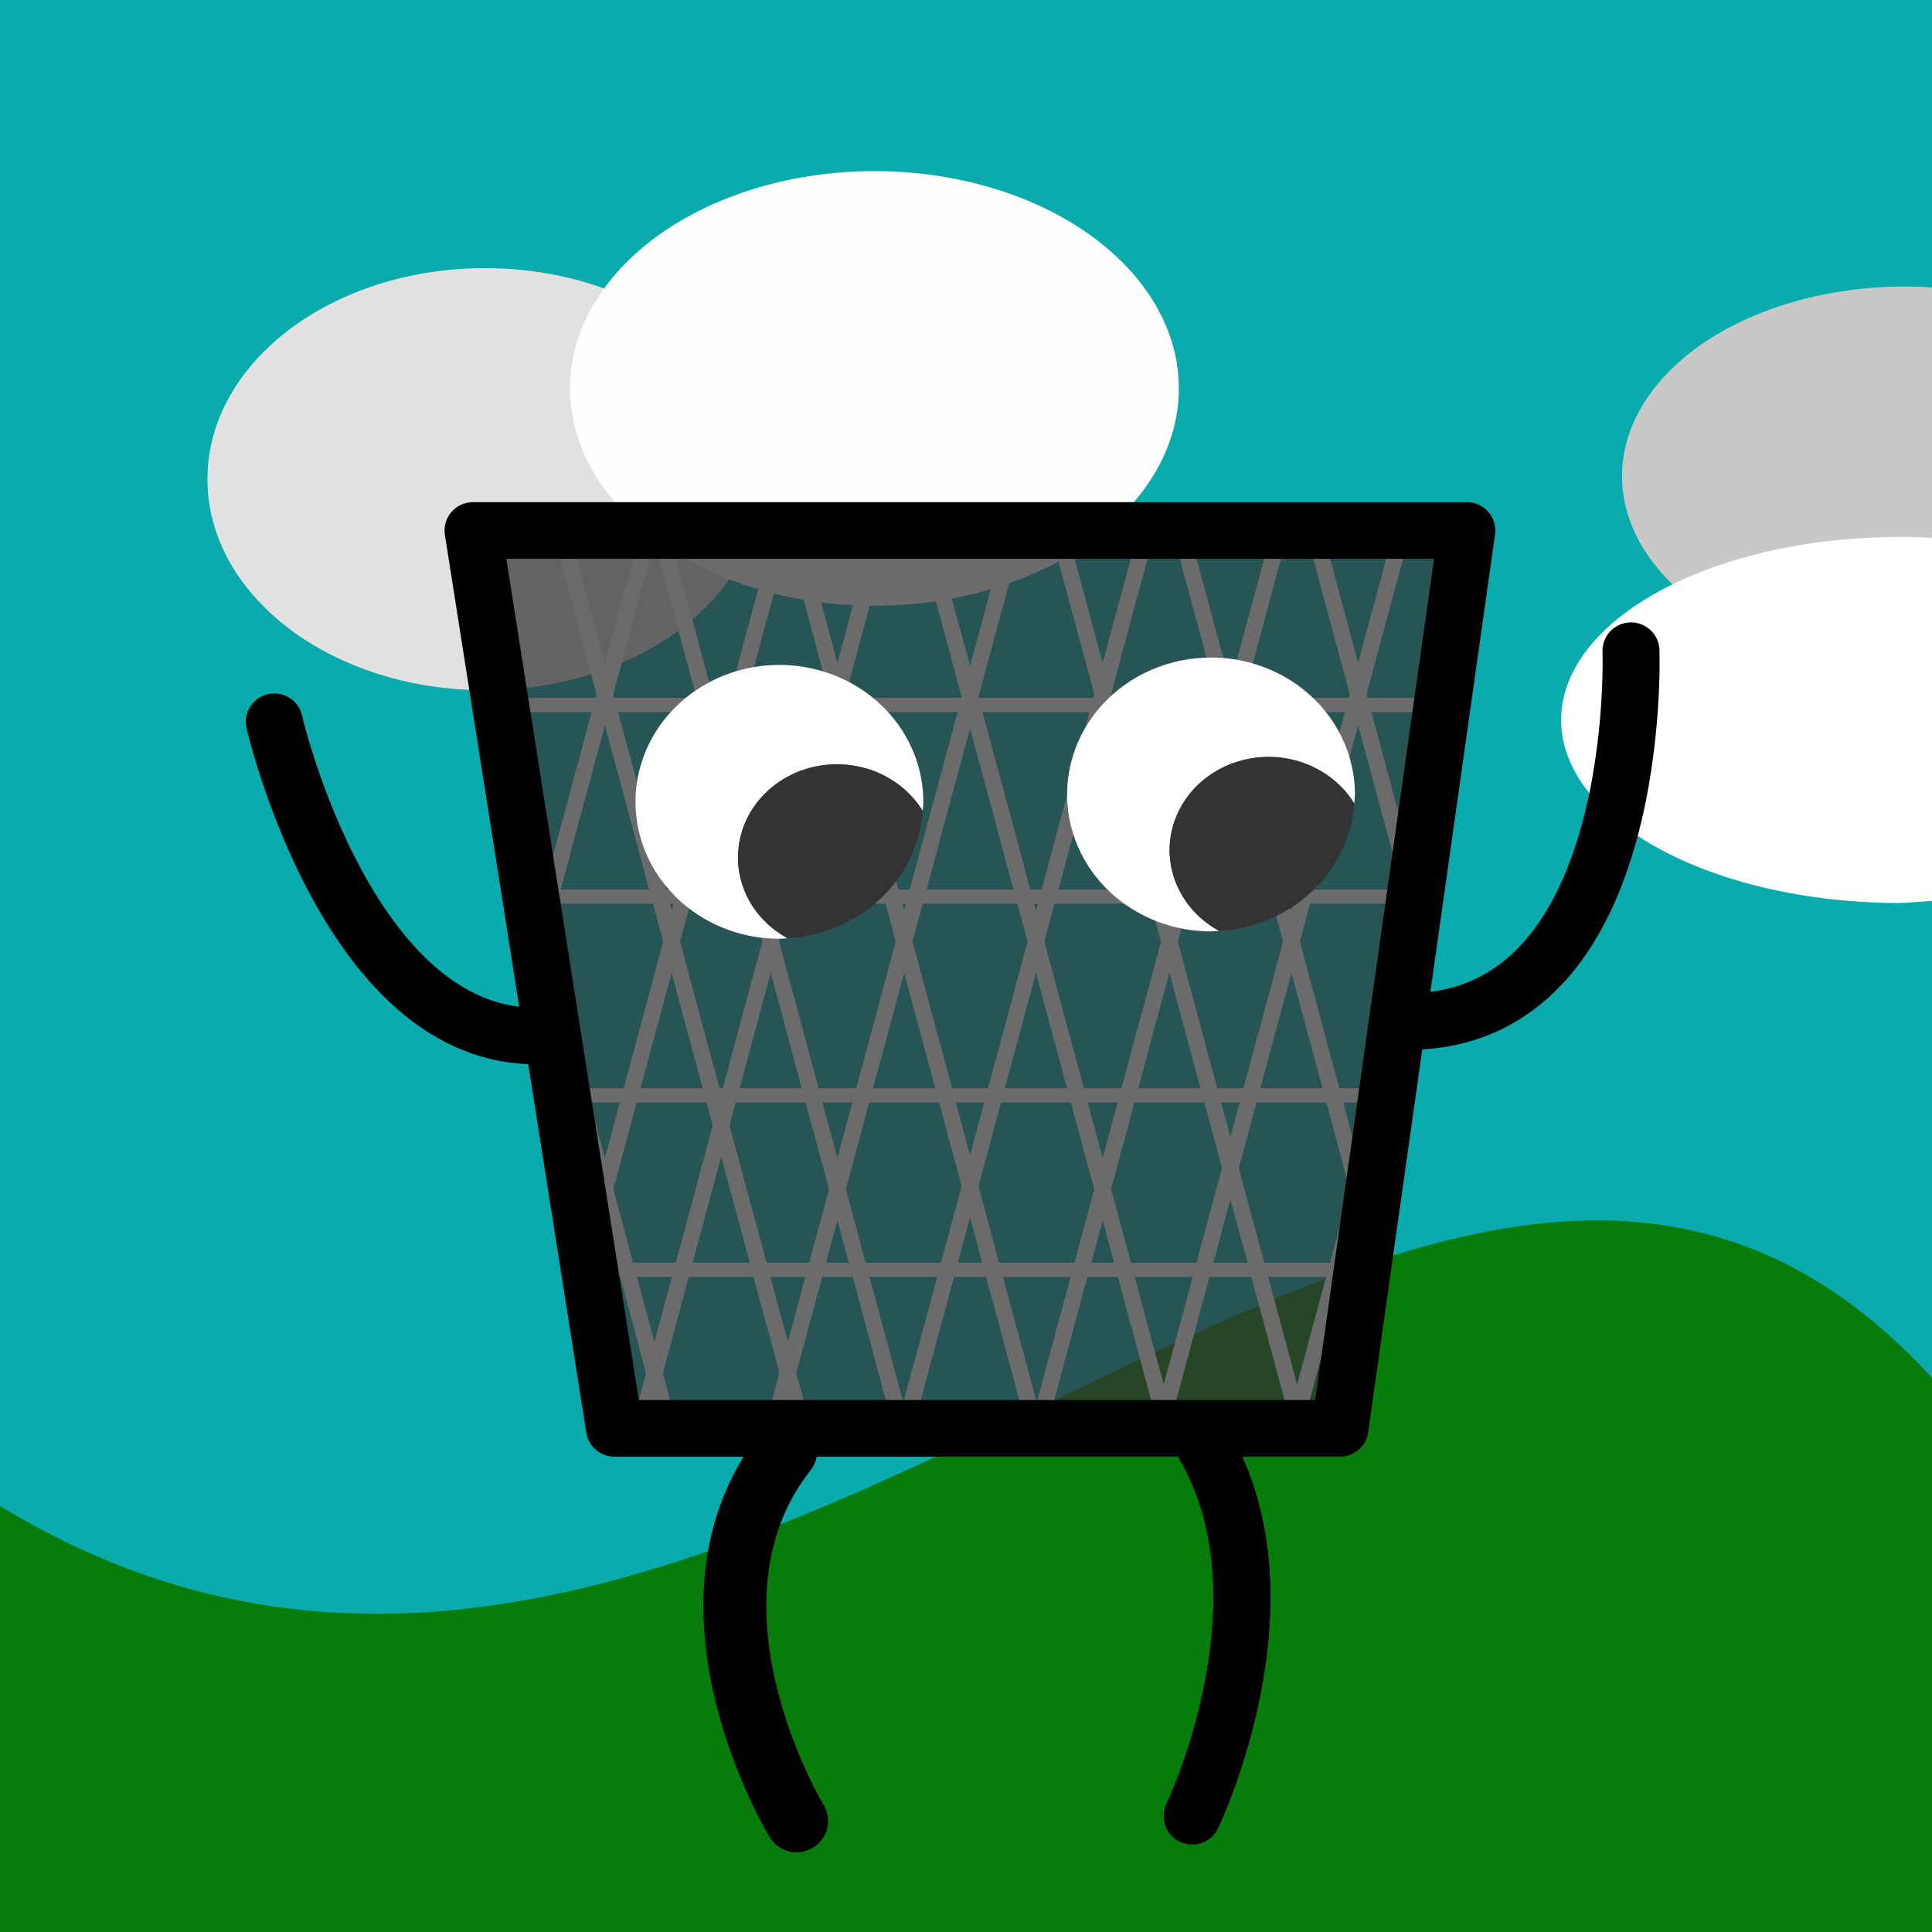 <?xml version="1.0" encoding="UTF-8" standalone="no"?>
<!-- Created with Inkscape (http://www.inkscape.org/) -->

<svg
   width="512"
   height="512"
   viewBox="0 0 135.467 135.467"
   version="1.1"
   id="svg1"
   inkscape:export-filename="bin-go.png"
   inkscape:export-xdpi="96"
   inkscape:export-ydpi="96"
   inkscape:version="1.3.2 (091e20ef0f, 2023-11-25)"
   sodipodi:docname="bin-go.svg"
   xmlns:inkscape="http://www.inkscape.org/namespaces/inkscape"
   xmlns:sodipodi="http://sodipodi.sourceforge.net/DTD/sodipodi-0.dtd"
   xmlns="http://www.w3.org/2000/svg"
   xmlns:svg="http://www.w3.org/2000/svg">
  <sodipodi:namedview
     id="namedview1"
     pagecolor="#ffffff"
     bordercolor="#000000"
     borderopacity="0.25"
     inkscape:showpageshadow="2"
     inkscape:pageopacity="0.0"
     inkscape:pagecheckerboard="0"
     inkscape:deskcolor="#d1d1d1"
     inkscape:document-units="px"
     inkscape:zoom="0.66210938"
     inkscape:cx="231.07965"
     inkscape:cy="304.33038"
     inkscape:window-width="1366"
     inkscape:window-height="696"
     inkscape:window-x="0"
     inkscape:window-y="0"
     inkscape:window-maximized="1"
     inkscape:current-layer="layer1" />
  <defs
     id="defs1">
    <clipPath
       clipPathUnits="userSpaceOnUse"
       id="clipPath50">
      <path
         style="fill:#333333;fill-opacity:0.721;stroke:#000000;stroke-width:5.292;stroke-linecap:round;stroke-linejoin:round;stroke-dasharray:none;stroke-dashoffset:0;stroke-opacity:1"
         d="M 32.894,55.61 H 102.163 L 93.32,118.567 H 42.752 Z"
         id="path51"
         sodipodi:nodetypes="ccccc" />
    </clipPath>
  </defs>
  <g
     inkscape:label="Layer 1"
     inkscape:groupmode="layer"
     id="layer1">
    <rect
       style="fill:#0aabac;fill-opacity:1;stroke:none;stroke-width:4.512;stroke-linecap:round;stroke-dasharray:4.512, 9.024;stroke-opacity:1"
       id="rect1"
       height="135.467"
       x="0"
       y="3.5527137e-15"
       width="135.467" />
    <path
       d="M 135.467,96.616 C 99.791,57.575 51.71,137.071 0,105.598 v 29.869 h 135.467 z"
       style="fill:#077b0b;fill-opacity:1;stroke-width:4.047;stroke-linecap:round;stroke-dasharray:4.047, 8.094"
       id="path3" />
    <path
       d="m 135.467,20.158 a 19.82,13.294 0 0 0 -1.913,-0.065 19.82,13.294 0 0 0 -19.82,13.295 19.82,13.294 0 0 0 19.82,13.294 19.82,13.294 0 0 0 1.913,-0.169 z"
       style="fill:#c8c8c8;stroke-width:4.512;stroke-linecap:round;stroke-dasharray:4.512, 9.024;fill-opacity:1"
       id="path11" />
    <ellipse
       style="fill:#e1e1e1;fill-opacity:1;stroke:none;stroke-width:2.117;stroke-linecap:round;stroke-dasharray:none;stroke-dashoffset:0;stroke-opacity:1"
       id="path4"
       cx="34.012"
       cy="33.598"
       rx="19.466"
       ry="14.797" />
    <ellipse
       style="fill:#fefefe;fill-opacity:1;stroke:none;stroke-width:2.117;stroke-linecap:round;stroke-dasharray:none;stroke-dashoffset:0;stroke-opacity:1"
       id="path5"
       cx="61.312"
       cy="27.235"
       rx="21.348"
       ry="15.238" />
    <path
       d="m 135.467,37.709 a 23.778,12.835 0 0 0 -2.227,-0.06 23.778,12.835 0 0 0 -23.777,12.835 23.778,12.835 0 0 0 23.777,12.834 23.778,12.835 0 0 0 2.227,-0.158 z"
       style="fill:#ffffff;stroke-width:4.512;stroke-linecap:round;stroke-dasharray:4.512, 9.024;fill-opacity:1"
       id="path10" />
    <g
       id="g63"
       transform="matrix(1.006,0,0,1,-1.636,-14.689)">
      <g
         id="g50"
         style="stroke-width:1;stroke-dasharray:none"
         transform="matrix(1,0,0,1,1.701,-3.726)">
        <g
           id="g49"
           clip-path="url(#clipPath50)"
           style="stroke:#ffffff;stroke-width:1;stroke-dasharray:none;stroke-opacity:1">
          <g
             id="g33"
             transform="matrix(0.258,0.963,-1.237,0.331,163.456,-11.581)"
             style="stroke:#ffffff;stroke-width:0.885;stroke-dasharray:none;stroke-opacity:1">
            <path
               style="fill:#333333;fill-opacity:0.721;stroke:#ffffff;stroke-width:0.885;stroke-linecap:round;stroke-linejoin:round;stroke-dasharray:none;stroke-dashoffset:0;stroke-opacity:1"
               d="M 15.531,81.28 H 121.473"
               id="path30" />
            <path
               style="fill:#333333;fill-opacity:0.721;stroke:#ffffff;stroke-width:0.885;stroke-linecap:round;stroke-linejoin:round;stroke-dasharray:none;stroke-dashoffset:0;stroke-opacity:1"
               d="M 11.694,67.848 H 124.334"
               id="path31" />
            <path
               style="fill:#333333;fill-opacity:0.721;stroke:#ffffff;stroke-width:0.885;stroke-linecap:round;stroke-linejoin:round;stroke-dasharray:none;stroke-dashoffset:0;stroke-opacity:1"
               d="M 12.603,107.451 H 125.243"
               id="path32" />
            <path
               style="fill:#333333;fill-opacity:0.721;stroke:#ffffff;stroke-width:0.885;stroke-linecap:round;stroke-linejoin:round;stroke-dasharray:none;stroke-dashoffset:0;stroke-opacity:1"
               d="M 14.799,95.226 H 120.741"
               id="path33" />
            <path
               style="fill:#333333;fill-opacity:0.721;stroke:#ffffff;stroke-width:0.885;stroke-linecap:round;stroke-linejoin:round;stroke-dasharray:none;stroke-dashoffset:0;stroke-opacity:1"
               d="M 15.248,88.295 H 121.191"
               id="path37" />
            <path
               style="fill:#333333;fill-opacity:0.721;stroke:#ffffff;stroke-width:0.885;stroke-linecap:round;stroke-linejoin:round;stroke-dasharray:none;stroke-dashoffset:0;stroke-opacity:1"
               d="M 11.411,74.863 H 124.052"
               id="path38" />
            <path
               style="fill:#333333;fill-opacity:0.721;stroke:#ffffff;stroke-width:0.885;stroke-linecap:round;stroke-linejoin:round;stroke-dasharray:none;stroke-dashoffset:0;stroke-opacity:1"
               d="M 12.32,114.466 H 124.961"
               id="path39" />
            <path
               style="fill:#333333;fill-opacity:0.721;stroke:#ffffff;stroke-width:0.885;stroke-linecap:round;stroke-linejoin:round;stroke-dasharray:none;stroke-dashoffset:0;stroke-opacity:1"
               d="M 14.517,102.241 H 120.459"
               id="path40" />
          </g>
          <g
             id="g48"
             transform="matrix(-0.258,0.963,-1.237,-0.331,198.718,48.847)"
             style="stroke:#ffffff;stroke-width:0.885;stroke-dasharray:none;stroke-opacity:1">
            <path
               style="fill:#333333;fill-opacity:0.721;stroke:#ffffff;stroke-width:0.885;stroke-linecap:round;stroke-linejoin:round;stroke-dasharray:none;stroke-dashoffset:0;stroke-opacity:1"
               d="M 15.531,81.28 H 121.473"
               id="path41" />
            <path
               style="fill:#333333;fill-opacity:0.721;stroke:#ffffff;stroke-width:0.885;stroke-linecap:round;stroke-linejoin:round;stroke-dasharray:none;stroke-dashoffset:0;stroke-opacity:1"
               d="M 11.694,67.848 H 124.334"
               id="path42" />
            <path
               style="fill:#333333;fill-opacity:0.721;stroke:#ffffff;stroke-width:0.885;stroke-linecap:round;stroke-linejoin:round;stroke-dasharray:none;stroke-dashoffset:0;stroke-opacity:1"
               d="M 12.603,107.451 H 125.243"
               id="path43" />
            <path
               style="fill:#333333;fill-opacity:0.721;stroke:#ffffff;stroke-width:0.885;stroke-linecap:round;stroke-linejoin:round;stroke-dasharray:none;stroke-dashoffset:0;stroke-opacity:1"
               d="M 14.799,95.226 H 120.741"
               id="path44" />
            <path
               style="fill:#333333;fill-opacity:0.721;stroke:#ffffff;stroke-width:0.885;stroke-linecap:round;stroke-linejoin:round;stroke-dasharray:none;stroke-dashoffset:0;stroke-opacity:1"
               d="M 15.248,88.295 H 121.191"
               id="path45" />
            <path
               style="fill:#333333;fill-opacity:0.721;stroke:#ffffff;stroke-width:0.885;stroke-linecap:round;stroke-linejoin:round;stroke-dasharray:none;stroke-dashoffset:0;stroke-opacity:1"
               d="M 11.411,74.863 H 124.052"
               id="path46" />
            <path
               style="fill:#333333;fill-opacity:0.721;stroke:#ffffff;stroke-width:0.885;stroke-linecap:round;stroke-linejoin:round;stroke-dasharray:none;stroke-dashoffset:0;stroke-opacity:1"
               d="M 12.32,114.466 H 124.961"
               id="path47" />
            <path
               style="fill:#333333;fill-opacity:0.721;stroke:#ffffff;stroke-width:0.885;stroke-linecap:round;stroke-linejoin:round;stroke-dasharray:none;stroke-dashoffset:0;stroke-opacity:1"
               d="M 14.517,102.241 H 120.459"
               id="path48" />
          </g>
          <g
             id="g29"
             style="display:inline;stroke:#ffffff;stroke-width:1;stroke-dasharray:none;stroke-opacity:1">
            <path
               style="fill:#333333;fill-opacity:0.721;stroke:#ffffff;stroke-width:1;stroke-linecap:round;stroke-linejoin:round;stroke-dasharray:none;stroke-dashoffset:0;stroke-opacity:1"
               d="M 15.531,81.28 H 121.473"
               id="path15" />
            <path
               style="fill:#333333;fill-opacity:0.721;stroke:#ffffff;stroke-width:1;stroke-linecap:round;stroke-linejoin:round;stroke-dasharray:none;stroke-dashoffset:0;stroke-opacity:1"
               d="M 11.694,67.848 H 124.334"
               id="path16" />
            <path
               style="fill:#333333;fill-opacity:0.721;stroke:#ffffff;stroke-width:1;stroke-linecap:round;stroke-linejoin:round;stroke-dasharray:none;stroke-dashoffset:0;stroke-opacity:1"
               d="M 12.603,107.451 H 125.243"
               id="path17" />
            <path
               style="fill:#333333;fill-opacity:0.721;stroke:#ffffff;stroke-width:1;stroke-linecap:round;stroke-linejoin:round;stroke-dasharray:none;stroke-dashoffset:0;stroke-opacity:1"
               d="M 14.799,95.226 H 120.741"
               id="path29" />
          </g>
        </g>
        <path
           style="fill:#333333;fill-opacity:0.721;stroke:#000000;stroke-width:3.969;stroke-linecap:round;stroke-linejoin:round;stroke-dasharray:none;stroke-dashoffset:0;stroke-opacity:1"
           d="m 32.894,55.61 h 69.269 L 93.32,118.567 H 42.752 Z"
           id="path50"
           sodipodi:nodetypes="ccccc" />
      </g>
      <path
         d="m 55.95,61.313 a 10.03,9.6 0 0 0 -10.03,9.6 10.03,9.6 0 0 0 10.03,9.6 10.03,9.6 0 0 0 0.567,-0.039 6.898,6.534 0 0 1 -3.452,-5.66 6.898,6.534 0 0 1 6.898,-6.534 6.898,6.534 0 0 1 5.97,3.265 10.03,9.6 0 0 0 0.047,-0.631 10.03,9.6 0 0 0 -10.03,-9.6 z"
         style="fill:#ffffff;stroke-width:1;stroke-linecap:round;stroke-linejoin:round"
         id="path56" />
      <path
         d="m 65.933,71.545 a 6.898,6.534 0 0 0 -5.97,-3.265 6.898,6.534 0 0 0 -6.898,6.534 6.898,6.534 0 0 0 3.452,5.66 10.03,9.6 0 0 0 9.415,-8.93 z"
         style="fill:#333333;stroke-width:1.15;stroke-linecap:round;stroke-linejoin:round"
         id="path55" />
      <path
         d="m 86.033,60.796 a 10.03,9.6 0 0 0 -10.03,9.6 10.03,9.6 0 0 0 10.03,9.6 10.03,9.6 0 0 0 0.567,-0.039 6.898,6.534 0 0 1 -3.452,-5.661 6.898,6.534 0 0 1 6.898,-6.534 6.898,6.534 0 0 1 5.969,3.265 10.03,9.6 0 0 0 0.047,-0.631 10.03,9.6 0 0 0 -10.03,-9.6 z"
         style="fill:#ffffff;stroke-width:1;stroke-linecap:round;stroke-linejoin:round"
         id="path58" />
      <path
         d="m 96.016,71.028 a 6.898,6.534 0 0 0 -5.969,-3.265 6.898,6.534 0 0 0 -6.898,6.534 6.898,6.534 0 0 0 3.452,5.661 10.03,9.6 0 0 0 9.415,-8.93 z"
         style="fill:#333333;stroke-width:1.15;stroke-linecap:round;stroke-linejoin:round"
         id="path57" />
      <path
         style="fill:none;fill-opacity:1;stroke:#000000;stroke-width:3.969;stroke-linecap:round;stroke-linejoin:round;stroke-dasharray:none;stroke-dashoffset:0;stroke-opacity:1"
         d="M 39.926,87.289 C 26.033,88.41 20.742,65.297 20.742,65.297"
         id="path59" />
      <path
         style="fill:none;fill-opacity:1;stroke:#000000;stroke-width:3.969;stroke-linecap:round;stroke-linejoin:round;stroke-dasharray:none;stroke-dashoffset:0;stroke-opacity:1"
         d="M 100.535,86.296 C 116.225,85.467 115.304,60.314 115.304,60.314"
         id="path60" />
      <path
         style="fill:none;fill-opacity:1;stroke:#000000;stroke-width:3.969;stroke-linecap:round;stroke-linejoin:round;stroke-dasharray:none;stroke-dashoffset:0;stroke-opacity:1"
         d="m 85.331,115.646 c 6.765,10.959 -0.607,26.384 -0.607,26.384"
         id="path61" />
      <path
         style="fill:none;fill-opacity:1;stroke:#000000;stroke-width:3.969;stroke-linecap:round;stroke-linejoin:round;stroke-dasharray:none;stroke-dashoffset:0;stroke-opacity:1"
         d="m 85.331,115.646 c 6.765,10.959 -0.607,26.384 -0.607,26.384"
         id="path62" />
      <path
         style="fill:none;fill-opacity:1;stroke:#000000;stroke-width:4.386;stroke-linecap:round;stroke-linejoin:round;stroke-dasharray:none;stroke-dashoffset:0;stroke-opacity:1"
         d="m 56.394,116.427 c -8.402,10.776 0.753,25.945 0.753,25.945"
         id="path63" />
    </g>
  </g>
</svg>
